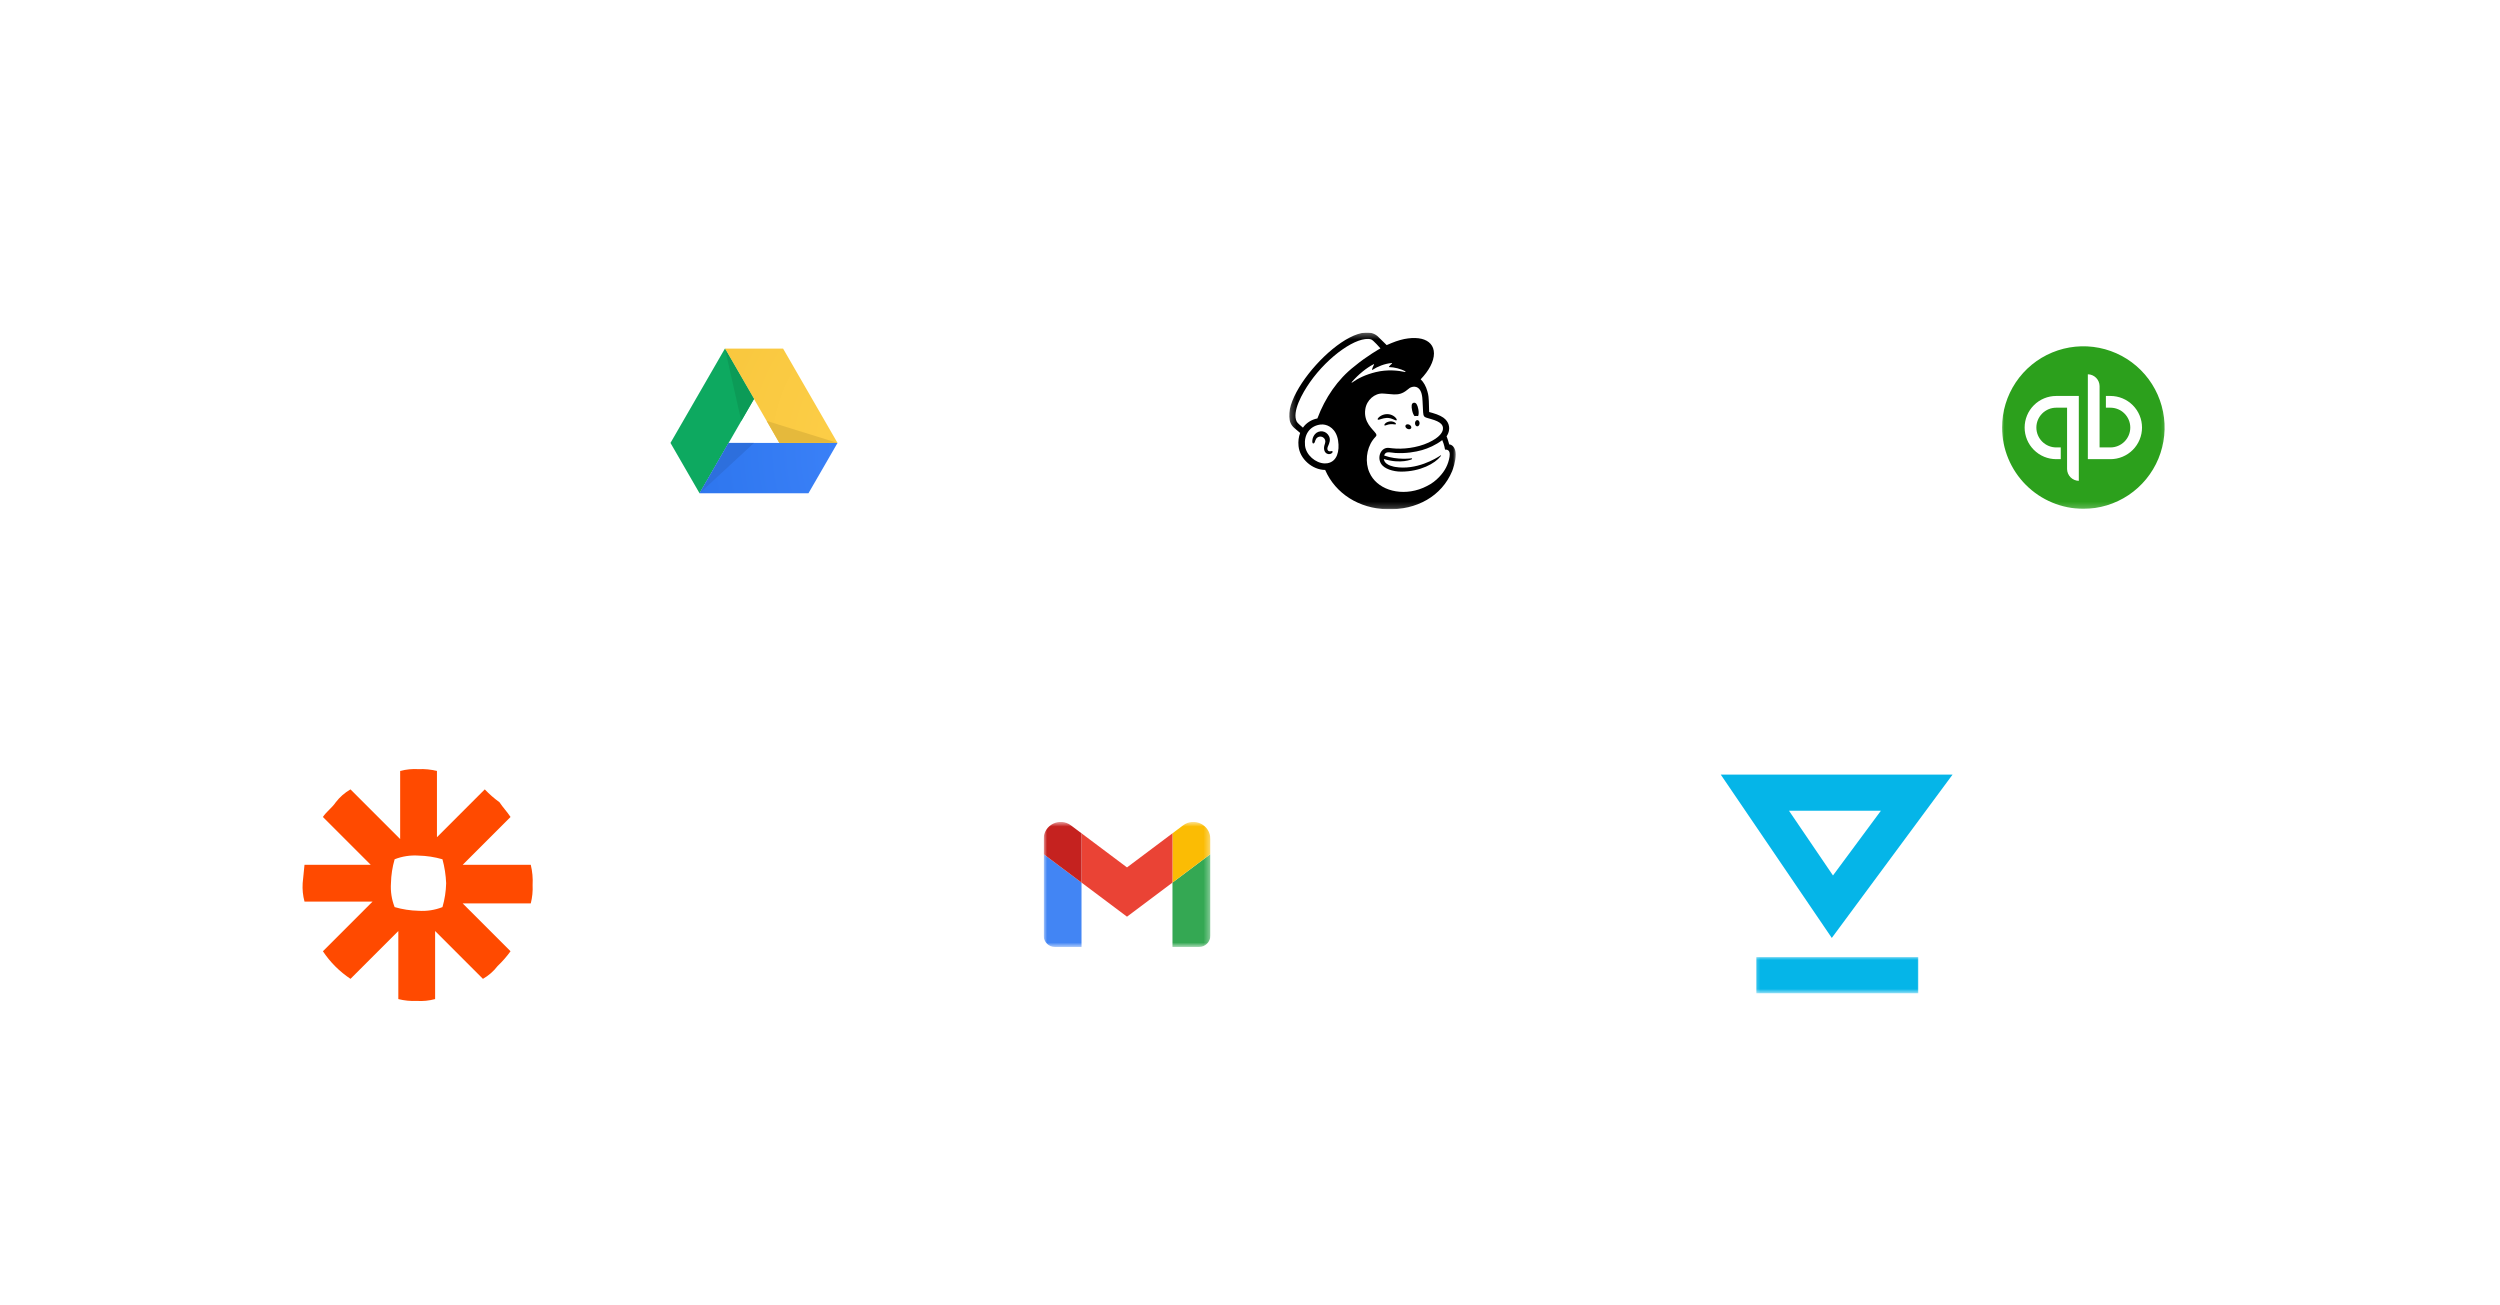 <svg width="431" height="225" viewBox="0 0 431 225" fill="none" xmlns="http://www.w3.org/2000/svg">
<g filter="url(#filter0_d_621_275)">
<rect x="98" y="36.58" width="64" height="64" rx="32" fill="white"/>
<g clip-path="url(#clip0_621_275)">
<g clip-path="url(#clip1_621_275)">
<g clip-path="url(#clip2_621_275)">
<path d="M120.604 81.043L115.59 72.361L124.976 56.097L129.99 64.778L120.604 81.043Z" fill="#0DA960"/>
<path d="M120.604 81.043L125.618 72.361H144.39L139.376 81.043H120.604Z" fill="url(#paint0_radial_621_275)"/>
<path d="M144.39 72.361H134.362L124.976 56.097H135.004L144.39 72.361Z" fill="url(#paint1_radial_621_275)"/>
<path d="M129.99 72.361H125.618L127.794 68.569L120.604 81.042L129.99 72.361Z" fill="#2D6FDD"/>
<path d="M134.362 72.361H144.39L132.186 68.569L134.362 72.361Z" fill="#E5B93C"/>
<path d="M127.794 68.57L129.99 64.778L124.976 56.097L127.794 68.57Z" fill="#0C9B57"/>
</g>
</g>
</g>
<rect x="204.66" y="36.58" width="64" height="64" rx="32" fill="white"/>
<g clip-path="url(#clip3_621_275)">
<g clip-path="url(#clip4_621_275)">
<g clip-path="url(#clip5_621_275)">
<mask id="mask0_621_275" style="mask-type:luminance" maskUnits="userSpaceOnUse" x="222" y="53" width="29" height="31">
<path d="M250.972 53.323H222.25V83.806H250.972V53.323Z" fill="white"/>
</mask>
<g mask="url(#mask0_621_275)">
<path d="M243.855 67.728C244.078 67.702 244.291 67.701 244.486 67.728C244.6 67.468 244.619 67.02 244.517 66.532C244.366 65.806 244.16 65.367 243.737 65.436C243.313 65.504 243.298 66.029 243.45 66.755C243.534 67.163 243.687 67.511 243.855 67.728Z" fill="black"/>
<path d="M240.215 68.302C240.519 68.436 240.706 68.524 240.778 68.447C240.825 68.398 240.81 68.307 240.738 68.189C240.589 67.945 240.28 67.696 239.954 67.558C239.286 67.271 238.489 67.367 237.875 67.808C237.672 67.957 237.479 68.163 237.506 68.287C237.515 68.329 237.546 68.358 237.617 68.368C237.784 68.387 238.369 68.092 239.042 68.051C239.517 68.022 239.912 68.171 240.214 68.304L240.215 68.302Z" fill="black"/>
<path d="M239.606 68.651C239.211 68.713 238.992 68.844 238.853 68.964C238.733 69.069 238.66 69.185 238.66 69.266C238.66 69.304 238.677 69.326 238.69 69.338C238.707 69.354 238.73 69.362 238.755 69.362C238.844 69.362 239.043 69.283 239.043 69.283C239.593 69.086 239.955 69.11 240.315 69.151C240.514 69.173 240.608 69.186 240.651 69.117C240.664 69.097 240.68 69.055 240.64 68.992C240.548 68.841 240.148 68.587 239.605 68.652L239.606 68.651Z" fill="black"/>
<path d="M242.626 69.928C242.895 70.06 243.19 70.008 243.285 69.813C243.381 69.617 243.242 69.352 242.974 69.22C242.706 69.088 242.411 69.141 242.315 69.336C242.219 69.531 242.358 69.796 242.626 69.928Z" fill="black"/>
<path d="M244.351 68.422C244.133 68.418 243.952 68.657 243.947 68.956C243.942 69.254 244.115 69.5 244.333 69.503C244.551 69.507 244.731 69.268 244.736 68.969C244.741 68.671 244.568 68.426 244.351 68.422Z" fill="black"/>
<path d="M229.714 73.81C229.659 73.742 229.571 73.763 229.485 73.783C229.425 73.796 229.357 73.812 229.282 73.811C229.122 73.809 228.986 73.739 228.91 73.622C228.811 73.47 228.817 73.243 228.926 72.983C228.941 72.948 228.959 72.909 228.977 72.865C229.151 72.474 229.445 71.818 229.117 71.192C228.869 70.721 228.466 70.428 227.982 70.367C227.516 70.308 227.037 70.48 226.732 70.817C226.251 71.349 226.175 72.073 226.268 72.328C226.302 72.421 226.355 72.447 226.395 72.452C226.477 72.464 226.598 72.404 226.674 72.2C226.679 72.185 226.686 72.162 226.695 72.134C226.729 72.025 226.792 71.824 226.895 71.663C227.02 71.469 227.214 71.335 227.442 71.286C227.673 71.237 227.911 71.281 228.109 71.411C228.446 71.632 228.577 72.045 228.432 72.44C228.358 72.644 228.237 73.035 228.263 73.356C228.317 74.005 228.716 74.265 229.076 74.294C229.424 74.308 229.668 74.111 229.73 73.968C229.766 73.883 229.736 73.832 229.716 73.81H229.714Z" fill="black"/>
<path d="M249.848 72.623C249.835 72.575 249.749 72.259 249.629 71.878C249.51 71.498 249.388 71.229 249.388 71.229C249.864 70.515 249.873 69.876 249.81 69.515C249.743 69.067 249.556 68.685 249.179 68.291C248.803 67.896 248.034 67.492 246.953 67.188C246.829 67.153 246.421 67.041 246.385 67.03C246.383 67.007 246.355 65.694 246.33 65.129C246.313 64.721 246.277 64.085 246.08 63.458C245.845 62.609 245.434 61.867 244.923 61.392C246.335 59.928 247.216 58.316 247.215 56.932C247.211 54.271 243.944 53.466 239.917 55.134C239.913 55.135 239.069 55.493 239.063 55.496C239.059 55.492 237.521 53.983 237.498 53.963C232.908 49.958 218.554 65.914 223.143 69.789L224.146 70.639C223.886 71.314 223.784 72.085 223.868 72.915C223.975 73.981 224.525 75.004 225.417 75.793C226.263 76.544 227.376 77.018 228.456 77.017C230.242 81.132 234.322 83.657 239.107 83.799C244.239 83.952 248.547 81.542 250.352 77.217C250.47 76.913 250.972 75.546 250.972 74.337C250.972 73.129 250.286 72.621 249.848 72.621V72.623ZM228.85 75.862C228.695 75.888 228.535 75.899 228.375 75.895C226.824 75.854 225.151 74.458 224.984 72.803C224.8 70.974 225.734 69.566 227.389 69.232C227.587 69.192 227.826 69.168 228.084 69.182C229.011 69.233 230.377 69.945 230.689 71.964C230.966 73.754 230.526 75.574 228.849 75.861L228.85 75.862ZM227.119 68.138C226.089 68.338 225.181 68.922 224.626 69.728C224.293 69.452 223.675 68.915 223.567 68.707C222.681 67.023 224.533 63.75 225.829 61.902C229.029 57.335 234.042 53.878 236.363 54.505C236.74 54.612 237.989 56.061 237.989 56.061C237.989 56.061 235.67 57.348 233.518 59.142C230.62 61.374 228.43 64.617 227.118 68.138H227.119ZM243.39 75.177C243.423 75.164 243.447 75.125 243.443 75.087C243.438 75.039 243.396 75.006 243.35 75.011C243.35 75.011 240.922 75.37 238.628 74.53C238.878 73.718 239.542 74.011 240.546 74.092C242.357 74.201 243.978 73.935 245.178 73.592C246.217 73.293 247.581 72.706 248.641 71.87C248.998 72.655 249.125 73.519 249.125 73.519C249.125 73.519 249.402 73.469 249.633 73.612C249.852 73.746 250.011 74.026 249.902 74.748C249.679 76.098 249.105 77.195 248.141 78.203C247.554 78.835 246.841 79.385 246.025 79.784C245.592 80.012 245.131 80.209 244.644 80.368C241.008 81.555 237.286 80.249 236.086 77.446C235.991 77.236 235.91 77.014 235.846 76.784C235.335 74.936 235.769 72.72 237.126 71.323C237.209 71.235 237.295 71.131 237.295 70.999C237.295 70.888 237.225 70.772 237.164 70.69C236.69 70.002 235.045 68.828 235.375 66.557C235.611 64.926 237.038 63.777 238.369 63.846C238.481 63.852 238.594 63.858 238.706 63.866C239.282 63.899 239.785 63.974 240.26 63.994C241.054 64.029 241.768 63.913 242.615 63.208C242.9 62.97 243.129 62.763 243.516 62.699C243.557 62.691 243.657 62.655 243.86 62.665C244.067 62.676 244.263 62.732 244.44 62.85C245.118 63.302 245.214 64.395 245.249 65.194C245.269 65.65 245.324 66.754 245.344 67.071C245.387 67.796 245.578 67.899 245.962 68.026C246.179 68.097 246.38 68.15 246.676 68.234C247.574 68.486 248.106 68.741 248.442 69.07C248.642 69.275 248.736 69.493 248.764 69.701C248.87 70.472 248.165 71.427 246.298 72.293C244.257 73.24 241.781 73.48 240.07 73.29C239.939 73.275 239.472 73.222 239.47 73.222C238.101 73.038 237.321 74.806 238.142 76.019C238.671 76.8 240.113 77.308 241.556 77.308C244.863 77.308 247.406 75.895 248.351 74.676C248.38 74.64 248.382 74.635 248.427 74.568C248.473 74.498 248.436 74.459 248.377 74.498C247.605 75.027 244.173 77.125 240.503 76.494C240.503 76.494 240.057 76.421 239.649 76.263C239.326 76.137 238.649 75.826 238.567 75.13C241.529 76.046 243.394 75.18 243.394 75.18L243.39 75.177ZM238.697 74.624C238.697 74.624 238.697 74.624 238.697 74.625C238.697 74.625 238.697 74.624 238.697 74.622V74.624ZM233.03 61.885C234.168 60.569 235.569 59.427 236.823 58.785C236.867 58.763 236.913 58.81 236.889 58.852C236.79 59.032 236.598 59.418 236.537 59.712C236.527 59.758 236.577 59.792 236.615 59.766C237.396 59.233 238.754 58.663 239.945 58.59C239.996 58.586 240.021 58.652 239.98 58.683C239.799 58.822 239.601 59.014 239.456 59.208C239.431 59.242 239.455 59.289 239.496 59.289C240.332 59.295 241.512 59.587 242.28 60.018C242.332 60.047 242.295 60.148 242.236 60.135C241.074 59.869 239.17 59.666 237.193 60.149C235.428 60.579 234.08 61.244 233.097 61.959C233.048 61.995 232.988 61.929 233.028 61.883L233.03 61.885Z" fill="black"/>
</g>
</g>
</g>
</g>
<circle cx="359" cy="69" r="32" fill="white"/>
<g clip-path="url(#clip6_621_275)">
<g clip-path="url(#clip7_621_275)">
<g clip-path="url(#clip8_621_275)">
<mask id="mask1_621_275" style="mask-type:luminance" maskUnits="userSpaceOnUse" x="345" y="55" width="29" height="29">
<path d="M373.8 55H345V83.8H373.8V55Z" fill="white"/>
</mask>
<g mask="url(#mask1_621_275)">
<path d="M359.166 83.722C361.937 83.722 364.646 82.9 366.95 81.361C369.254 79.821 371.05 77.633 372.11 75.073C373.17 72.512 373.448 69.695 372.907 66.978C372.367 64.26 371.032 61.763 369.073 59.804C367.113 57.844 364.617 56.51 361.899 55.969C359.181 55.429 356.364 55.706 353.804 56.767C351.244 57.827 349.056 59.623 347.516 61.927C345.977 64.231 345.155 66.94 345.155 69.711C345.165 73.424 346.644 76.981 349.27 79.607C351.895 82.232 355.453 83.712 359.166 83.722Z" fill="#2CA01C"/>
<path d="M349.047 69.711C349.047 71.156 349.621 72.542 350.643 73.564C351.664 74.586 353.05 75.16 354.495 75.16H355.274V73.136H354.495C353.587 73.136 352.716 72.775 352.074 72.133C351.431 71.491 351.07 70.62 351.07 69.711C351.07 68.803 351.431 67.932 352.074 67.29C352.716 66.647 353.587 66.286 354.495 66.286H356.363V76.872C356.373 77.406 356.59 77.915 356.967 78.292C357.345 78.67 357.854 78.886 358.387 78.896V64.263H354.495C353.05 64.263 351.664 64.837 350.643 65.859C349.621 66.88 349.047 68.266 349.047 69.711ZM363.836 64.263H363.057V66.286H363.836C364.744 66.286 365.615 66.647 366.258 67.29C366.9 67.932 367.261 68.803 367.261 69.711C367.261 70.62 366.9 71.491 366.258 72.133C365.615 72.775 364.744 73.136 363.836 73.136H361.968V62.55C361.958 62.017 361.741 61.508 361.364 61.13C360.987 60.753 360.478 60.536 359.944 60.526V75.16H363.836C364.551 75.16 365.26 75.019 365.921 74.745C366.582 74.471 367.183 74.07 367.689 73.564C368.195 73.058 368.596 72.457 368.87 71.796C369.143 71.135 369.284 70.427 369.284 69.711C369.284 68.996 369.143 68.287 368.87 67.626C368.596 66.965 368.195 66.364 367.689 65.859C367.183 65.353 366.582 64.951 365.921 64.677C365.26 64.403 364.551 64.263 363.836 64.263Z" fill="white"/>
</g>
</g>
</g>
</g>
<rect x="40" y="116.58" width="64" height="64" rx="32" fill="white"/>
<g clip-path="url(#clip9_621_275)">
<g clip-path="url(#clip10_621_275)">
<g clip-path="url(#clip11_621_275)">
<path d="M91.504 145.091H79.77L88.016 136.845C87.381 135.894 86.747 135.26 86.112 134.308C85.2 133.648 84.35 132.905 83.576 132.088L75.331 140.334V128.917C74.296 128.655 73.227 128.548 72.16 128.6C71.092 128.531 70.02 128.639 68.987 128.917V140.652L60.425 132.089C59.44 132.653 58.578 133.408 57.888 134.308C57.253 135.26 56.302 135.894 55.667 136.846L63.913 145.091H52.496L52.179 148.262C52.111 149.329 52.218 150.401 52.496 151.433H64.231L55.669 159.996C56.922 161.883 58.539 163.5 60.426 164.753L68.671 156.507V168.242C69.707 168.504 70.775 168.611 71.843 168.559C72.91 168.628 73.981 168.521 75.014 168.242V156.508L83.259 164.755C84.243 164.19 85.105 163.435 85.796 162.535C86.613 161.76 87.356 160.911 88.016 159.998L79.77 151.751H91.504C91.767 150.715 91.874 149.647 91.822 148.58C91.889 147.408 91.782 146.232 91.504 145.091ZM76.916 148.262C76.884 149.658 76.671 151.044 76.281 152.385C74.971 152.899 73.562 153.116 72.158 153.02C70.762 152.988 69.376 152.775 68.035 152.385C67.521 151.075 67.304 149.667 67.401 148.262C67.432 146.866 67.645 145.48 68.035 144.139C69.346 143.625 70.754 143.409 72.158 143.505C73.554 143.536 74.94 143.749 76.281 144.139C76.647 145.485 76.86 146.868 76.916 148.262Z" fill="#FF4A00"/>
</g>
</g>
</g>
<rect x="162.33" y="116.58" width="64" height="64" rx="32" fill="white"/>
<g clip-path="url(#clip12_621_275)">
<g clip-path="url(#clip13_621_275)">
<g clip-path="url(#clip14_621_275)">
<mask id="mask2_621_275" style="mask-type:luminance" maskUnits="userSpaceOnUse" x="179" y="137" width="30" height="23">
<path d="M208.667 137.697H179.92V159.263H208.667V137.697Z" fill="white"/>
</mask>
<g mask="url(#mask2_621_275)">
<path d="M181.88 159.263H186.453V148.156L179.92 143.256V157.303C179.92 158.386 180.797 159.263 181.88 159.263Z" fill="#4285F4"/>
<path d="M202.134 159.263H206.707C207.79 159.263 208.667 158.386 208.667 157.303V143.256L202.134 148.156V159.263Z" fill="#34A853"/>
<path d="M202.134 139.663V148.156L208.667 143.256V140.643C208.667 138.22 205.902 136.837 203.963 138.291L202.134 139.663Z" fill="#FBBC04"/>
<path fill-rule="evenodd" clip-rule="evenodd" d="M186.453 148.156V139.662L194.294 145.542L202.134 139.662V148.156L194.294 154.036L186.453 148.156Z" fill="#EA4335"/>
<path d="M179.92 140.643V143.256L186.453 148.156V139.663L184.624 138.29C182.685 136.837 179.92 138.22 179.92 140.643Z" fill="#C5221F"/>
</g>
</g>
</g>
</g>
<rect x="284.66" y="116.58" width="64" height="64" rx="32" fill="white"/>
<g clip-path="url(#clip15_621_275)">
<g clip-path="url(#clip16_621_275)">
<g clip-path="url(#clip17_621_275)">
<path d="M308.423 135.773L316.005 146.931L324.264 135.773H308.423ZM315.801 157.7L296.66 129.543H336.62L315.801 157.7Z" fill="#05B5E8"/>
<mask id="mask3_621_275" style="mask-type:luminance" maskUnits="userSpaceOnUse" x="302" y="160" width="30" height="8">
<path d="M302.301 160.823H331.019V167.24H302.301V160.823Z" fill="white"/>
</mask>
<g mask="url(#mask3_621_275)">
<path d="M302.798 161.01H330.709V167.24H302.798V161.01Z" fill="#05B5E8"/>
</g>
</g>
</g>
</g>
</g>
<defs>
<filter id="filter0_d_621_275" x="0" y="0.58" width="431" height="224" filterUnits="userSpaceOnUse" color-interpolation-filters="sRGB">
<feFlood flood-opacity="0" result="BackgroundImageFix"/>
<feColorMatrix in="SourceAlpha" type="matrix" values="0 0 0 0 0 0 0 0 0 0 0 0 0 0 0 0 0 0 127 0" result="hardAlpha"/>
<feOffset dy="4"/>
<feGaussianBlur stdDeviation="20"/>
<feComposite in2="hardAlpha" operator="out"/>
<feColorMatrix type="matrix" values="0 0 0 0 0 0 0 0 0 0 0 0 0 0 0 0 0 0 0.1 0"/>
<feBlend mode="normal" in2="BackgroundImageFix" result="effect1_dropShadow_621_275"/>
<feBlend mode="normal" in="SourceGraphic" in2="effect1_dropShadow_621_275" result="shape"/>
</filter>
<radialGradient id="paint0_radial_621_275" cx="0" cy="0" r="1" gradientUnits="userSpaceOnUse" gradientTransform="translate(161.106 73.688) rotate(30) scale(56.123 56.123)">
<stop stop-color="#4387FD"/>
<stop offset="0.65" stop-color="#3078F0"/>
<stop offset="0.91" stop-color="#2B72EA"/>
<stop offset="1" stop-color="#286EE6"/>
</radialGradient>
<radialGradient id="paint1_radial_621_275" cx="0" cy="0" r="1" gradientUnits="userSpaceOnUse" gradientTransform="translate(161.107 73.69) rotate(30) scale(56.119 56.119)">
<stop stop-color="#FFD24D"/>
<stop offset="1" stop-color="#F6C338"/>
</radialGradient>
<clipPath id="clip0_621_275">
<rect width="28.8" height="28.8" fill="white" transform="translate(115.59 54.17)"/>
</clipPath>
<clipPath id="clip1_621_275">
<rect width="28.8" height="28.8" fill="white" transform="translate(115.59 54.17)"/>
</clipPath>
<clipPath id="clip2_621_275">
<rect width="28.8" height="28.8" fill="white" transform="translate(115.59 54.17)"/>
</clipPath>
<clipPath id="clip3_621_275">
<rect width="28.8" height="30.48" fill="white" transform="translate(222.25 53.33)"/>
</clipPath>
<clipPath id="clip4_621_275">
<rect width="28.8" height="30.48" fill="white" transform="translate(222.25 53.33)"/>
</clipPath>
<clipPath id="clip5_621_275">
<rect width="28.8" height="30.494" fill="white" transform="translate(222.25 53.323)"/>
</clipPath>
<clipPath id="clip6_621_275">
<rect width="28.8" height="28.8" fill="white" transform="translate(345 55)"/>
</clipPath>
<clipPath id="clip7_621_275">
<rect width="28.8" height="28.8" fill="white" transform="translate(345 55)"/>
</clipPath>
<clipPath id="clip8_621_275">
<rect width="28.8" height="28.8" fill="white" transform="translate(345 55)"/>
</clipPath>
<clipPath id="clip9_621_275">
<rect width="40" height="40" fill="white" transform="translate(52 128.58)"/>
</clipPath>
<clipPath id="clip10_621_275">
<rect width="40" height="40" fill="white" transform="translate(52 128.58)"/>
</clipPath>
<clipPath id="clip11_621_275">
<rect width="40" height="40" fill="white" transform="translate(52 128.58)"/>
</clipPath>
<clipPath id="clip12_621_275">
<rect width="28.8" height="21.75" fill="white" transform="translate(179.92 137.7)"/>
</clipPath>
<clipPath id="clip13_621_275">
<rect width="28.8" height="21.75" fill="white" transform="translate(179.92 137.7)"/>
</clipPath>
<clipPath id="clip14_621_275">
<rect width="28.8" height="21.755" fill="white" transform="translate(179.92 137.697)"/>
</clipPath>
<clipPath id="clip15_621_275">
<rect width="40" height="38.06" fill="white" transform="translate(296.66 129.55)"/>
</clipPath>
<clipPath id="clip16_621_275">
<rect width="40" height="38.06" fill="white" transform="translate(296.66 129.55)"/>
</clipPath>
<clipPath id="clip17_621_275">
<rect width="40" height="38.077" fill="white" transform="translate(296.66 129.541)"/>
</clipPath>
</defs>
</svg>
